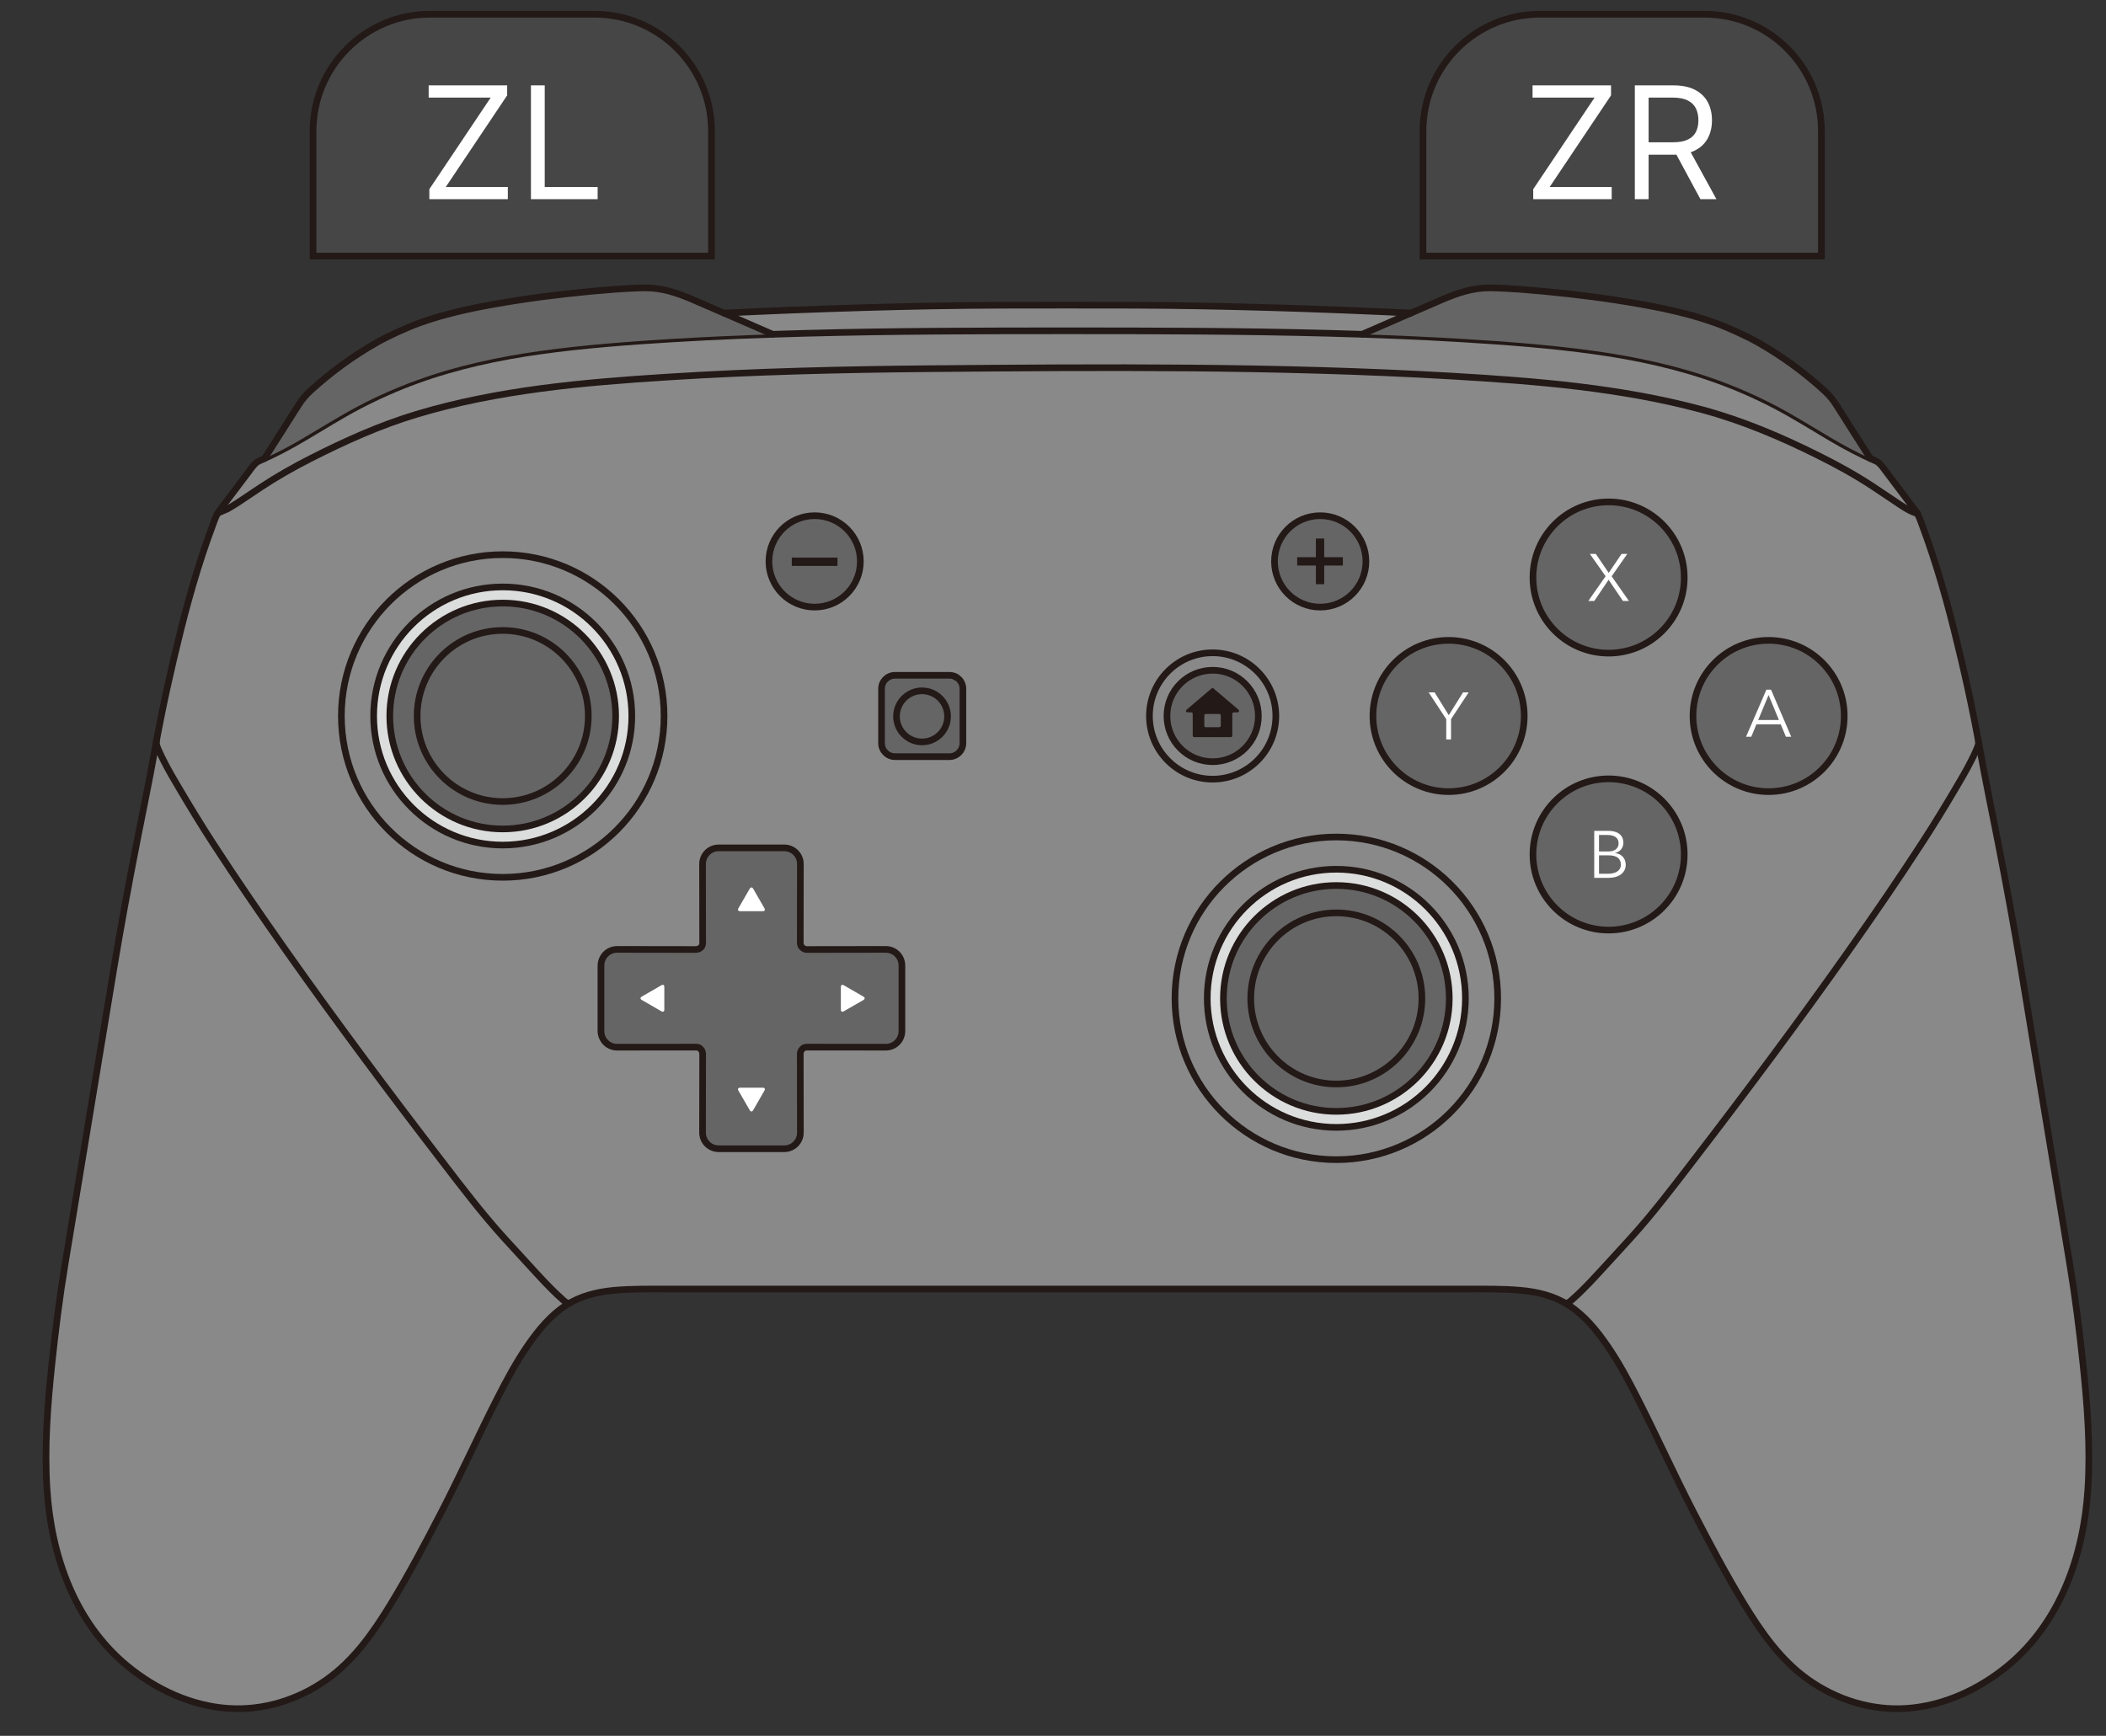 <svg width="148" height="122" viewBox="0 0 148 122" fill="none" xmlns="http://www.w3.org/2000/svg">
<rect x="0" y="0" width="148" height="122" fill="#333333" stroke="none"/>
<g id="pro_controller_gray">
<g id="Group">
<g id="Group_2">
<path id="Vector" d="M53.651 21.904L51.292 22.107L54.298 23.495L81.853 23.296L95.729 23.495L97.558 22.732L99.155 22.003L91.089 21.575L61.87 21.544L53.651 21.904Z" fill="#898989"/>
<path id="Vector_2" d="M103 90.598C104.294 90.598 105.596 90.574 106.887 90.69C108.063 90.796 109.254 91.088 110.254 91.74C111.362 92.463 112.21 93.501 112.952 94.579C113.756 95.746 114.428 96.998 115.07 98.26C116.432 100.937 117.666 103.678 119.048 106.347C120.16 108.498 121.296 110.647 122.556 112.717C123.782 114.725 125.14 116.677 127.079 118.054C129.083 119.475 131.527 120.237 133.986 120.07C136.592 119.895 139.087 118.731 141.086 117.081C144.787 114.025 146.428 109.325 146.727 104.65C146.915 101.709 146.687 98.737 146.376 95.809C146.13 93.489 145.838 91.163 145.458 88.861C145.178 87.158 144.896 85.456 144.616 83.754C144.126 80.786 143.636 77.82 143.144 74.85C142.775 72.612 142.406 70.371 142.035 68.13C141.546 65.158 140.995 62.193 140.419 59.234C139.991 57.046 139.532 54.867 139.14 52.673C138.64 49.861 138.018 47.059 137.324 44.289C136.97 42.861 136.579 41.441 136.144 40.035C135.924 39.33 135.695 38.629 135.45 37.933C135.322 37.57 135.191 37.208 135.055 36.845C134.926 36.505 134.822 36.169 134.6 35.877C134.142 35.269 133.684 34.661 133.224 34.051C132.986 33.734 132.746 33.418 132.51 33.102C132.332 32.867 132.115 32.532 131.835 32.407C130.736 31.925 129.676 31.366 128.642 30.754C127.366 30.001 126.112 29.207 124.799 28.518C123.496 27.837 122.15 27.241 120.768 26.738C117.947 25.712 115.004 25.078 112.034 24.665C108.974 24.238 105.884 24.009 102.803 23.821C99.715 23.633 96.622 23.512 93.53 23.429C87.36 23.262 81.187 23.25 75.015 23.25C68.842 23.25 62.668 23.262 56.499 23.429C53.406 23.512 50.314 23.633 47.226 23.821C44.142 24.009 41.054 24.238 37.994 24.665C35.026 25.078 32.08 25.712 29.259 26.738C27.879 27.241 26.531 27.837 25.23 28.518C23.916 29.207 22.663 30.001 21.386 30.754C20.354 31.366 19.292 31.925 18.194 32.407C17.914 32.532 17.695 32.867 17.52 33.102C17.28 33.418 17.043 33.734 16.804 34.051C16.346 34.661 15.886 35.269 15.426 35.877C15.206 36.169 15.1 36.505 14.974 36.845C14.838 37.208 14.707 37.57 14.579 37.933C14.335 38.629 14.103 39.33 13.884 40.035C13.447 41.441 13.059 42.861 12.702 44.289C12.012 47.059 11.388 49.861 10.887 52.673C10.495 54.867 10.036 57.046 9.61 59.234C9.032 62.193 8.483 65.158 7.991 68.13C7.622 70.371 7.252 72.612 6.882 74.85C6.392 77.82 5.903 80.786 5.414 83.754C5.132 85.456 4.851 87.158 4.57 88.861C4.19 91.163 3.898 93.489 3.652 95.809C3.342 98.737 3.114 101.709 3.302 104.65C3.598 109.325 5.242 114.025 8.942 117.081C10.94 118.731 13.435 119.895 16.04 120.07C18.502 120.237 20.944 119.475 22.947 118.054C24.888 116.677 26.247 114.725 27.471 112.717C28.734 110.647 29.866 108.498 30.98 106.347C32.362 103.678 33.595 100.937 34.959 98.26C35.6 96.998 36.272 95.746 37.075 94.579C37.819 93.501 38.666 92.463 39.775 91.74C40.775 91.088 41.966 90.796 43.142 90.69C44.431 90.574 45.734 90.598 47.028 90.598H103Z" fill="#898989" stroke="#231916" stroke-width="0.467" stroke-linecap="round" stroke-linejoin="round"/>
</g>
<g id="Group_3">
<path id="Vector_3" d="M93.912 79.235C88.903 79.235 84.84 75.174 84.84 70.163C84.84 65.155 88.903 61.093 93.912 61.093C98.921 61.093 102.983 65.155 102.983 70.163C102.983 75.174 98.921 79.235 93.912 79.235Z" fill="#DCDDDD"/>
<path id="Vector_4" d="M35.33 59.394C30.319 59.394 26.258 55.331 26.258 50.322C26.258 45.311 30.319 41.251 35.33 41.251C40.339 41.251 44.401 45.311 44.401 50.322C44.401 55.331 40.339 59.394 35.33 59.394Z" fill="#DCDDDD"/>
<path id="Vector_5" d="M56.239 74.067C56.239 73.987 56.272 73.872 56.318 73.807C56.419 73.654 56.53 73.594 56.714 73.595C58.556 73.595 60.403 73.598 62.248 73.6C62.875 73.603 63.382 73.095 63.382 72.47V70.163V67.859C63.382 67.231 62.875 66.724 62.248 66.726C60.403 66.728 58.556 66.731 56.714 66.734C56.451 66.734 56.239 66.523 56.239 66.262C56.242 64.416 56.244 62.571 56.247 60.726C56.25 60.099 55.742 59.591 55.115 59.591C53.578 59.592 52.042 59.592 50.504 59.591C49.878 59.591 49.371 60.099 49.372 60.726C49.375 62.571 49.378 64.416 49.38 66.262C49.38 66.455 49.315 66.57 49.148 66.668C49.086 66.706 48.98 66.734 48.907 66.734C47.062 66.731 45.216 66.728 43.372 66.726C42.744 66.724 42.236 67.231 42.236 67.859V70.163V72.47C42.236 73.095 42.744 73.603 43.372 73.6C45.216 73.598 47.062 73.595 48.907 73.595C49.091 73.594 49.2 73.654 49.302 73.807C49.346 73.872 49.38 73.987 49.38 74.067C49.378 75.911 49.375 77.758 49.372 79.602C49.371 80.228 49.878 80.736 50.504 80.736H55.115C55.742 80.736 56.25 80.228 56.247 79.602C56.244 77.758 56.242 75.911 56.239 74.067Z" fill="#666565"/>
<rect id="Dpad_Left" x="42" y="66.9" width="7.5" height="6.6" rx="1" fill="#666565"/>
<rect id="Dpad_Right" x="56" y="66.9" width="7.5" height="6.6" rx="1" fill="#666565"/>
<rect id="Dpad_Up" x="49.25" y="59.8" width="7" height="6.6" rx="1" fill="#666565"/>
<rect id="Dpad_Down" x="49.25" y="74" width="7" height="6.6" rx="1" fill="#666565"/>
<path id="Button_X" d="M107.116 50.322C107.116 53.257 104.736 55.637 101.801 55.637C98.867 55.637 96.485 53.257 96.485 50.322C96.485 47.386 98.867 45.007 101.801 45.007C104.736 45.007 107.116 47.386 107.116 50.322Z" fill="#666565"/>
<path id="Button_A" d="M107.73 60.054C107.73 62.989 110.11 65.369 113.045 65.369C115.98 65.369 118.361 62.989 118.361 60.054C118.361 57.12 115.98 54.74 113.045 54.74C110.11 54.74 107.73 57.12 107.73 60.054Z" fill="#666565"/>
<path id="Button_B" d="M118.976 50.322C118.976 47.386 121.354 45.007 124.289 45.007C127.225 45.007 129.605 47.386 129.605 50.322C129.605 53.257 127.225 55.637 124.289 55.637C121.354 55.637 118.976 53.257 118.976 50.322Z" fill="#666565"/>
<path id="Button_Y" d="M118.361 40.59C118.361 43.526 115.981 45.904 113.046 45.904C110.112 45.904 107.73 43.526 107.73 40.59C107.73 37.654 110.112 35.275 113.046 35.275C115.981 35.275 118.361 37.654 118.361 40.59Z" fill="#666565"/>
<path id="Vector_6" d="M61.951 52.235V48.408C61.951 47.885 62.374 47.463 62.897 47.463H66.723C67.245 47.463 67.668 47.885 67.668 48.408V52.235C67.668 52.757 67.245 53.179 66.723 53.179H62.897C62.374 53.179 61.951 52.757 61.951 52.235Z" fill="#666565"/>
<path id="Button_Start" d="M89.565 39.456C89.565 37.681 91.003 36.245 92.777 36.245C94.552 36.245 95.991 37.681 95.991 39.456C95.991 41.23 94.552 42.669 92.777 42.669C91.003 42.669 89.565 41.23 89.565 39.456Z" fill="#666565"/>
<path id="Button_Select" d="M54.038 39.456C54.038 37.681 55.477 36.245 57.25 36.245C59.023 36.245 60.462 37.681 60.462 39.456C60.462 41.23 59.023 42.669 57.25 42.669C55.477 42.669 54.038 41.23 54.038 39.456Z" fill="#666565"/>
<path id="Vector_7" d="M88.432 50.322C88.432 52.096 86.995 53.534 85.219 53.534C83.445 53.534 82.008 52.096 82.008 50.322C82.008 48.547 83.445 47.108 85.219 47.108C86.995 47.108 88.432 48.547 88.432 50.322Z" fill="#666565"/>
<path id="Vector_8" d="M112.371 61.411H112.996C113.483 61.411 113.907 61.228 113.907 60.768C113.907 60.332 113.595 60.116 113.058 60.116H112.371V61.411ZM112.371 59.842H113.048C113.371 59.842 113.748 59.703 113.748 59.263C113.748 58.843 113.39 58.684 112.954 58.684H112.371V59.842ZM112.035 58.394H113.019C113.524 58.394 114.084 58.576 114.084 59.239C114.084 59.586 113.851 59.87 113.502 59.95V59.958C113.931 60.004 114.248 60.304 114.248 60.785C114.248 61.336 113.778 61.7 113.014 61.7H112.035V58.394Z" fill="white"/>
<path id="Vector_9" d="M123.559 50.604H125.015L124.287 48.848L123.559 50.604ZM123.072 51.781H122.703L124.134 48.473H124.46L125.879 51.781H125.507L125.143 50.911H123.431L123.072 51.781Z" fill="white"/>
<path id="Vector_10" d="M113.053 40.265L113.956 38.929H114.359L113.259 40.504L114.473 42.237H114.053L113.045 40.747L112.04 42.237H111.62L112.835 40.5L111.728 38.929H112.147L113.053 40.265Z" fill="white"/>
<path id="Vector_11" d="M101.972 51.968H101.635V50.544L100.397 48.661H100.819L101.813 50.264L102.817 48.661H103.211L101.972 50.544V51.968Z" fill="white"/>
<path id="Button_ZL" d="M18.599 32.225C19.554 31.786 20.481 31.292 21.386 30.754C22.663 30.001 23.915 29.208 25.23 28.52C26.531 27.837 27.879 27.242 29.259 26.74C32.079 25.712 35.025 25.08 37.994 24.665C41.054 24.24 44.142 24.009 47.226 23.821C49.581 23.678 51.939 23.574 54.298 23.496C53.022 22.937 50.205 21.71 48.923 21.161L48.921 21.16C48.845 21.126 48.767 21.093 48.69 21.06L48.686 21.058C47.587 20.586 46.527 20.221 45.291 20.234C44.739 20.241 43.774 20.29 43.223 20.332C40.923 20.508 38.638 20.758 36.358 21.109C35.797 21.194 35.237 21.289 34.677 21.389C32.913 21.704 31.186 22.085 29.491 22.693C28.661 22.989 27.275 23.621 26.507 24.057C24.805 25.022 23.265 26.146 21.819 27.465C21.473 27.78 21.187 28.13 20.942 28.528C20.941 28.526 20.939 28.526 20.939 28.526L20.942 28.528C20.297 29.557 19.239 31.21 18.582 32.234L18.599 32.225Z" fill="#666565"/>
<path id="Button_ZR" d="M131.427 32.225C130.473 31.786 129.546 31.292 128.641 30.754C127.363 30.001 126.111 29.208 124.797 28.52C123.495 27.837 122.147 27.242 120.767 26.74C117.947 25.712 115.002 25.08 112.033 24.665C108.973 24.24 105.885 24.009 102.801 23.821C100.446 23.678 98.087 23.574 95.728 23.496C97.004 22.937 99.822 21.71 101.103 21.161L101.106 21.16C101.182 21.126 101.259 21.093 101.337 21.06L101.341 21.058C102.439 20.586 103.499 20.221 104.735 20.234C105.289 20.241 106.253 20.29 106.803 20.332C109.103 20.508 111.389 20.758 113.669 21.109C114.23 21.194 114.791 21.289 115.35 21.389C117.114 21.704 118.841 22.085 120.535 22.693C121.366 22.989 122.751 23.621 123.519 24.057C125.222 25.022 126.762 26.146 128.207 27.465C128.554 27.78 128.839 28.13 129.085 28.528C129.086 28.526 129.087 28.526 129.087 28.526L129.085 28.528C129.73 29.557 130.789 31.21 131.445 32.234L131.427 32.225Z" fill="#666565"/>
<path id="Vector_12" d="M52.925 78.034C52.861 78.146 52.754 78.146 52.692 78.034L51.89 76.646C51.826 76.537 51.88 76.446 52.008 76.446H53.609C53.737 76.446 53.789 76.537 53.724 76.646L52.925 78.034Z" fill="white"/>
<path id="Vector_13" d="M52.691 62.454C52.755 62.344 52.862 62.344 52.926 62.454L53.723 63.84C53.79 63.953 53.736 64.041 53.608 64.041H52.007C51.88 64.041 51.827 63.953 51.89 63.84L52.691 62.454Z" fill="white"/>
<path id="Vector_14" d="M60.681 70.046C60.791 70.109 60.791 70.214 60.681 70.281L59.293 71.08C59.181 71.144 59.092 71.093 59.092 70.965V69.362C59.092 69.234 59.181 69.182 59.293 69.244L60.681 70.046Z" fill="white"/>
<path id="Vector_15" d="M45.097 70.278C44.985 70.214 44.985 70.107 45.097 70.046L46.483 69.245C46.594 69.179 46.686 69.233 46.686 69.361V70.963C46.686 71.09 46.594 71.143 46.483 71.079L45.097 70.278Z" fill="white"/>
<path id="Vector_16" d="M93.059 41.06H92.474V39.748H91.16V39.161H92.474V37.849H93.059V39.161H94.371V39.748H93.059V41.06Z" fill="#231916"/>
<path id="Vector_17" d="M58.854 39.774H55.644V39.188H58.854V39.774Z" fill="#231916"/>
<path id="Vector_18" d="M85.79 50.994C85.79 51.076 85.757 51.11 85.674 51.11H84.747C84.666 51.11 84.633 51.076 84.633 50.994V50.299C84.633 50.216 84.666 50.183 84.747 50.183H85.674C85.753 50.183 85.786 50.215 85.79 50.294V50.994ZM87.017 49.863C86.439 49.372 85.863 48.882 85.286 48.392C85.231 48.346 85.19 48.346 85.135 48.392C84.559 48.882 83.982 49.372 83.406 49.863C83.302 49.952 83.343 50.067 83.481 50.067H83.703C83.786 50.067 83.819 50.1 83.819 50.184V51.688C83.819 51.772 83.854 51.806 83.935 51.806H86.486C86.567 51.806 86.601 51.772 86.601 51.688V50.184C86.601 50.1 86.635 50.067 86.718 50.067H86.941C87.078 50.067 87.121 49.952 87.017 49.863Z" fill="#231916"/>
<g id="Group_4">
<path id="Vector_19" d="M56.239 74.067C56.239 73.987 56.272 73.872 56.318 73.807C56.419 73.654 56.53 73.594 56.714 73.595C58.556 73.595 60.403 73.598 62.248 73.6C62.875 73.603 63.382 73.095 63.382 72.47V70.163V67.859C63.382 67.231 62.875 66.724 62.248 66.726C60.403 66.728 58.556 66.731 56.714 66.734C56.451 66.734 56.239 66.523 56.239 66.262C56.242 64.416 56.244 62.571 56.247 60.726C56.25 60.099 55.742 59.591 55.115 59.591C53.578 59.592 52.042 59.592 50.504 59.591C49.878 59.591 49.371 60.099 49.372 60.726C49.375 62.571 49.378 64.416 49.38 66.262C49.38 66.455 49.315 66.57 49.148 66.668C49.086 66.706 48.98 66.734 48.907 66.734C47.062 66.731 45.216 66.728 43.372 66.726C42.744 66.724 42.236 67.231 42.236 67.859V70.163V72.47C42.236 73.095 42.744 73.603 43.372 73.6C45.216 73.598 47.062 73.595 48.907 73.595C49.091 73.594 49.2 73.654 49.302 73.807C49.346 73.872 49.38 73.987 49.38 74.067C49.378 75.911 49.375 77.758 49.372 79.602C49.371 80.228 49.878 80.736 50.504 80.736H55.115C55.742 80.736 56.25 80.228 56.247 79.602C56.244 77.758 56.242 75.911 56.239 74.067Z" stroke="#231916" stroke-width="0.467" stroke-linecap="round" stroke-linejoin="round"/>
<path id="Vector_20" d="M80.777 50.322C80.777 52.774 82.767 54.761 85.217 54.761C87.671 54.761 89.66 52.774 89.66 50.322C89.66 47.869 87.671 45.881 85.217 45.881C82.767 45.881 80.777 47.869 80.777 50.322Z" stroke="#231916" stroke-width="0.467" stroke-linecap="round" stroke-linejoin="round"/>
<path id="Vector_21" d="M107.116 50.322C107.116 53.257 104.736 55.637 101.801 55.637C98.867 55.637 96.485 53.257 96.485 50.322C96.485 47.386 98.867 45.007 101.801 45.007C104.736 45.007 107.116 47.386 107.116 50.322Z" stroke="#231916" stroke-width="0.467" stroke-linecap="round" stroke-linejoin="round"/>
<path id="Vector_22" d="M107.73 60.054C107.73 62.989 110.11 65.369 113.045 65.369C115.98 65.369 118.361 62.989 118.361 60.054C118.361 57.12 115.98 54.74 113.045 54.74C110.11 54.74 107.73 57.12 107.73 60.054Z" stroke="#231916" stroke-width="0.467" stroke-linecap="round" stroke-linejoin="round"/>
<path id="Vector_23" d="M118.976 50.322C118.976 47.386 121.354 45.007 124.289 45.007C127.225 45.007 129.605 47.386 129.605 50.322C129.605 53.257 127.225 55.637 124.289 55.637C121.354 55.637 118.976 53.257 118.976 50.322Z" stroke="#231916" stroke-width="0.467" stroke-linecap="round" stroke-linejoin="round"/>
<path id="Vector_24" d="M118.361 40.59C118.361 43.526 115.981 45.904 113.046 45.904C110.112 45.904 107.73 43.526 107.73 40.59C107.73 37.654 110.112 35.275 113.046 35.275C115.981 35.275 118.361 37.654 118.361 40.59Z" stroke="#231916" stroke-width="0.467" stroke-linecap="round" stroke-linejoin="round"/>
<path id="Vector_25" d="M67.171 47.577V47.588H67.191" stroke="#231916" stroke-width="0.467" stroke-linecap="round" stroke-linejoin="round"/>
<path id="Vector_26" d="M61.951 52.235V48.408C61.951 47.885 62.374 47.463 62.897 47.463H66.723C67.245 47.463 67.668 47.885 67.668 48.408V52.235C67.668 52.757 67.245 53.179 66.723 53.179H62.897C62.374 53.179 61.951 52.757 61.951 52.235Z" stroke="#231916" stroke-width="0.467" stroke-linecap="round" stroke-linejoin="round"/>
<path id="Vector_27" d="M18.582 32.233C19.238 31.209 20.297 29.556 20.942 28.527M20.942 28.527L20.939 28.525C20.939 28.525 20.941 28.525 20.942 28.527ZM20.942 28.527C21.187 28.129 21.473 27.779 21.819 27.464C23.265 26.147 24.805 25.021 26.506 24.056C27.275 23.62 28.661 22.988 29.491 22.692C31.186 22.085 32.913 21.704 34.675 21.388C35.235 21.288 35.797 21.195 36.358 21.108C38.638 20.759 40.923 20.507 43.222 20.331C43.774 20.289 44.738 20.24 45.29 20.233C46.527 20.22 47.587 20.587 48.686 21.057L48.69 21.059C48.767 21.093 48.843 21.125 48.921 21.159L48.923 21.16C50.205 21.709 53.022 22.936 54.298 23.495" stroke="#231916" stroke-width="0.467" stroke-linecap="round" stroke-linejoin="round"/>
<path id="Vector_28" d="M93.912 79.235C88.903 79.235 84.84 75.174 84.84 70.163C84.84 65.155 88.903 61.093 93.912 61.093C98.921 61.093 102.983 65.155 102.983 70.163C102.983 75.174 98.921 79.235 93.912 79.235Z" stroke="#231916" stroke-width="0.467" stroke-linecap="round" stroke-linejoin="round"/>
<path id="Vector_29" d="M89.565 39.456C89.565 37.681 91.003 36.245 92.777 36.245C94.552 36.245 95.991 37.681 95.991 39.456C95.991 41.23 94.552 42.669 92.777 42.669C91.003 42.669 89.565 41.23 89.565 39.456Z" stroke="#231916" stroke-width="0.467" stroke-linecap="round" stroke-linejoin="round"/>
<path id="Vector_30" d="M54.038 39.456C54.038 37.681 55.477 36.245 57.25 36.245C59.023 36.245 60.462 37.681 60.462 39.456C60.462 41.23 59.023 42.669 57.25 42.669C55.477 42.669 54.038 41.23 54.038 39.456Z" stroke="#231916" stroke-width="0.467" stroke-linecap="round" stroke-linejoin="round"/>
<path id="Vector_31" d="M88.432 50.322C88.432 52.096 86.995 53.534 85.219 53.534C83.445 53.534 82.008 52.096 82.008 50.322C82.008 48.547 83.445 47.108 85.219 47.108C86.995 47.108 88.432 48.547 88.432 50.322Z" stroke="#231916" stroke-width="0.467" stroke-linecap="round" stroke-linejoin="round"/>
<path id="Vector_32" d="M35.33 59.394C30.319 59.394 26.258 55.331 26.258 50.322C26.258 45.311 30.319 41.251 35.33 41.251C40.339 41.251 44.401 45.311 44.401 50.322C44.401 55.331 40.339 59.394 35.33 59.394Z" stroke="#231916" stroke-width="0.467" stroke-linecap="round" stroke-linejoin="round"/>
<path id="Vector_33" d="M10.987 52.117C10.957 52.286 11.074 52.554 11.159 52.75C11.27 53.002 11.391 53.246 11.515 53.492C11.835 54.125 12.195 54.738 12.557 55.349C13.327 56.653 14.115 57.95 14.939 59.221C16.613 61.8 18.353 64.333 20.125 66.844C23.657 71.85 27.329 76.76 31.065 81.617C32.474 83.453 33.875 85.297 35.431 87.013C36.189 87.849 36.955 88.678 37.718 89.51C38.085 89.912 38.461 90.308 38.847 90.69C39.046 90.885 39.246 91.078 39.455 91.261C39.578 91.372 39.843 91.64 39.999 91.598" stroke="#231916" stroke-width="0.467" stroke-linecap="round" stroke-linejoin="round"/>
<path id="Vector_34" d="M131.445 32.233C130.791 31.209 129.731 29.556 129.087 28.527M129.087 28.527L129.089 28.525L129.087 28.527ZM129.087 28.527C128.841 28.129 128.557 27.779 128.21 27.464C126.765 26.147 125.223 25.021 123.523 24.056C122.754 23.62 121.369 22.988 120.535 22.692C118.843 22.085 117.114 21.704 115.351 21.388C114.791 21.288 114.231 21.195 113.669 21.108C111.39 20.759 109.105 20.507 106.806 20.331C106.254 20.289 105.291 20.24 104.738 20.233C103.502 20.22 102.442 20.587 101.341 21.057L101.338 21.059C101.261 21.093 101.185 21.125 101.107 21.159L101.103 21.16C99.822 21.709 97.007 22.936 95.728 23.495" stroke="#231916" stroke-width="0.467" stroke-linecap="round" stroke-linejoin="round"/>
<g id="Vector_35">
<path d="M99.155 22.003C92.953 21.707 85.874 21.472 79.666 21.452C77.341 21.444 72.687 21.446 70.362 21.452C64.154 21.47 57.077 21.707 50.874 22.003" fill="#898989"/>
<path d="M99.155 22.003C92.953 21.707 85.874 21.472 79.666 21.452C77.341 21.444 72.687 21.446 70.362 21.452C64.154 21.47 57.077 21.707 50.874 22.003" stroke="#231916" stroke-width="0.467" stroke-linecap="round" stroke-linejoin="round"/>
</g>
<path id="Vector_36" d="M139.041 52.117C139.071 52.286 138.953 52.554 138.869 52.75C138.759 53.002 138.637 53.246 138.513 53.492C138.191 54.125 137.833 54.738 137.471 55.349C136.702 56.653 135.913 57.95 135.087 59.221C133.415 61.8 131.674 64.333 129.903 66.844C126.371 71.85 122.699 76.76 118.965 81.617C117.554 83.453 116.153 85.297 114.598 87.013C113.841 87.849 113.073 88.678 112.311 89.51C111.943 89.912 111.569 90.308 111.181 90.69C110.983 90.885 110.782 91.078 110.573 91.261C110.45 91.372 110.183 91.64 110.027 91.598" stroke="#231916" stroke-width="0.467" stroke-linecap="round" stroke-linejoin="round"/>
<path id="Vector_37" d="M66.591 50.349C66.591 51.34 65.789 52.145 64.798 52.145C63.806 52.145 63.002 51.34 63.002 50.349C63.002 49.359 63.806 48.553 64.798 48.553C65.789 48.553 66.591 49.359 66.591 50.349Z" stroke="#231916" stroke-width="0.467" stroke-miterlimit="10"/>
<path id="Vector_38" d="M46.668 50.321C46.668 44.061 41.59 38.983 35.329 38.983C29.066 38.983 23.99 44.061 23.99 50.321C23.99 56.584 29.066 61.661 35.329 61.661C41.59 61.661 46.668 56.584 46.668 50.321Z" stroke="#231916" stroke-width="0.467" stroke-linecap="round" stroke-linejoin="round"/>
<path id="Vector_39" d="M82.572 70.165C82.572 76.427 87.65 81.504 93.912 81.504C100.172 81.504 105.251 76.427 105.251 70.165C105.251 63.903 100.172 58.827 93.912 58.827C87.65 58.827 82.572 63.903 82.572 70.165Z" stroke="#231916" stroke-width="0.467" stroke-linecap="round" stroke-linejoin="round"/>
<path id="Vector_40" d="M134.766 36.094C134.181 35.952 133.633 35.536 133.136 35.209C132.606 34.862 132.086 34.498 131.556 34.152C130.325 33.345 129.038 32.641 127.722 31.988C125.102 30.684 122.44 29.556 119.61 28.792C113.882 27.248 107.908 26.777 102.008 26.432C89.813 25.72 77.56 25.805 65.349 25.912C59.198 25.966 53.046 26.11 46.906 26.501C40.982 26.876 34.972 27.404 29.262 29.121C26.674 29.9 24.22 31.01 21.813 32.233C20.613 32.844 19.444 33.509 18.318 34.252C17.8 34.594 17.29 34.949 16.769 35.289C16.512 35.456 16.25 35.621 15.984 35.772C15.902 35.818 15.27 36.058 15.26 36.1" stroke="#231916" stroke-width="0.467" stroke-linecap="round" stroke-linejoin="round"/>
<g id="Analog_Stick">
<path id="Vector_41" d="M35.33 58.261C39.713 58.261 43.265 54.706 43.265 50.322C43.265 45.938 39.713 42.385 35.33 42.385C30.946 42.385 27.393 45.938 27.393 50.322C27.393 54.706 30.946 58.261 35.33 58.261Z" fill="#666565"/>
<path id="Vector_42" d="M35.33 58.261C39.713 58.261 43.265 54.706 43.265 50.322C43.265 45.938 39.713 42.385 35.33 42.385C30.946 42.385 27.393 45.938 27.393 50.322C27.393 54.706 30.946 58.261 35.33 58.261Z" stroke="#231916" stroke-width="0.467" stroke-linecap="round" stroke-linejoin="round"/>
<path id="Vector_43" d="M35.33 56.335C32.007 56.335 29.315 53.644 29.315 50.322C29.315 47.002 32.007 44.31 35.33 44.31C38.65 44.31 41.343 47.002 41.343 50.322C41.343 53.644 38.65 56.335 35.33 56.335Z" stroke="#231916" stroke-width="0.467" stroke-linecap="round" stroke-linejoin="round"/>
</g>
<g id="Analog_C_Stick">
<path id="Vector_44" d="M93.912 78.11C98.294 78.11 101.848 74.557 101.848 70.174C101.848 65.79 98.294 62.236 93.912 62.236C89.529 62.236 85.976 65.79 85.976 70.174C85.976 74.557 89.529 78.11 93.912 78.11Z" fill="#666565"/>
<path id="Vector_45" d="M93.912 78.11C98.294 78.11 101.848 74.557 101.848 70.174C101.848 65.79 98.294 62.236 93.912 62.236C89.529 62.236 85.976 65.79 85.976 70.174C85.976 74.557 89.529 78.11 93.912 78.11Z" stroke="#231916" stroke-width="0.467" stroke-linecap="round" stroke-linejoin="round"/>
<path id="Vector_46" d="M93.912 76.186C90.591 76.186 87.897 73.495 87.897 70.173C87.897 66.85 90.591 64.159 93.912 64.159C97.234 64.159 99.925 66.85 99.925 70.172C99.925 73.495 97.234 76.186 93.912 76.186Z" stroke="#231916" stroke-width="0.467" stroke-linecap="round" stroke-linejoin="round"/>
</g>
</g>
<path id="Vector_47" d="M63.172 22.007C63.297 22.007 63.502 22.007 63.627 22.007C63.752 22.008 63.65 22.008 63.399 22.008C63.149 22.008 63.046 22.008 63.172 22.007Z" fill="#7F7F7F"/>
<path id="Vector_48" d="M63.476 22.007C63.513 22.007 63.575 22.007 63.613 22.007C63.651 22.008 63.621 22.008 63.546 22.008C63.471 22.008 63.44 22.008 63.476 22.007Z" fill="#7F7F7F"/>
<path id="Vector_49" d="M63.314 22.007C63.352 22.007 63.415 22.007 63.453 22.007C63.491 22.008 63.46 22.008 63.383 22.008C63.307 22.008 63.276 22.008 63.314 22.007Z" fill="#7F7F7F"/>
<path id="Vector_50" d="M63.463 22.007C63.475 22.007 63.494 22.007 63.506 22.007C63.517 22.008 63.507 22.008 63.483 22.008C63.459 22.008 63.45 22.008 63.463 22.007Z" fill="#7F7F7F"/>
<path id="Vector_51" d="M63.422 22.007C63.433 22.007 63.451 22.007 63.461 22.007C63.471 22.008 63.462 22.008 63.441 22.008C63.419 22.008 63.411 22.008 63.422 22.007Z" fill="#7F7F7F"/>
<path id="Vector_52" d="M63.456 22.008C63.462 22.007 63.469 22.007 63.474 22.008C63.479 22.009 63.475 22.009 63.465 22.009C63.455 22.009 63.452 22.009 63.456 22.008Z" fill="#7F7F7F"/>
<path id="Vector_53" d="M63.459 22.008C63.463 22.006 63.468 22.007 63.471 22.008C63.474 22.009 63.47 22.01 63.464 22.01C63.458 22.01 63.455 22.009 63.459 22.008Z" fill="#7F7F7F"/>
</g>
</g>
<path id="Button_L" d="M22 9.219V18H50V9.219C50 4.68 46.32 1 41.781 1H30.219C25.68 1 22 4.68 22 9.219Z" fill="#464646" stroke="#231916" stroke-width="0.47"/>
<path id="Button_R" d="M100 9.219V18H128V9.219C128 4.68 124.32 1 119.781 1H108.219C103.68 1 100 4.68 100 9.219Z" fill="#464646" stroke="#231916" stroke-width="0.47"/>
<path id="ZL" d="M30.172 14V13.297L34.484 6.859H30.125V6H35.641V6.703L31.328 13.141H35.688V14H30.172ZM37.312 14V6H38.281V13.141H42V14H37.312Z" fill="white"/>
<path id="ZR" d="M107.748 14V13.297L112.06 6.859H107.701V6H113.216V6.703L108.904 13.141H113.263V14H107.748ZM114.888 14V6H117.591C118.216 6 118.729 6.107 119.13 6.32C119.531 6.531 119.828 6.822 120.021 7.191C120.214 7.561 120.31 7.982 120.31 8.453C120.31 8.924 120.214 9.342 120.021 9.707C119.828 10.072 119.533 10.358 119.134 10.566C118.736 10.772 118.227 10.875 117.607 10.875H115.419V10H117.576C118.003 10 118.347 9.938 118.607 9.812C118.87 9.688 119.06 9.51 119.177 9.281C119.297 9.049 119.357 8.773 119.357 8.453C119.357 8.133 119.297 7.853 119.177 7.613C119.057 7.374 118.866 7.189 118.603 7.059C118.34 6.926 117.992 6.859 117.56 6.859H115.857V14H114.888ZM118.654 10.406L120.623 14H119.498L117.56 10.406H118.654Z" fill="white"/>
</g>
</svg>
